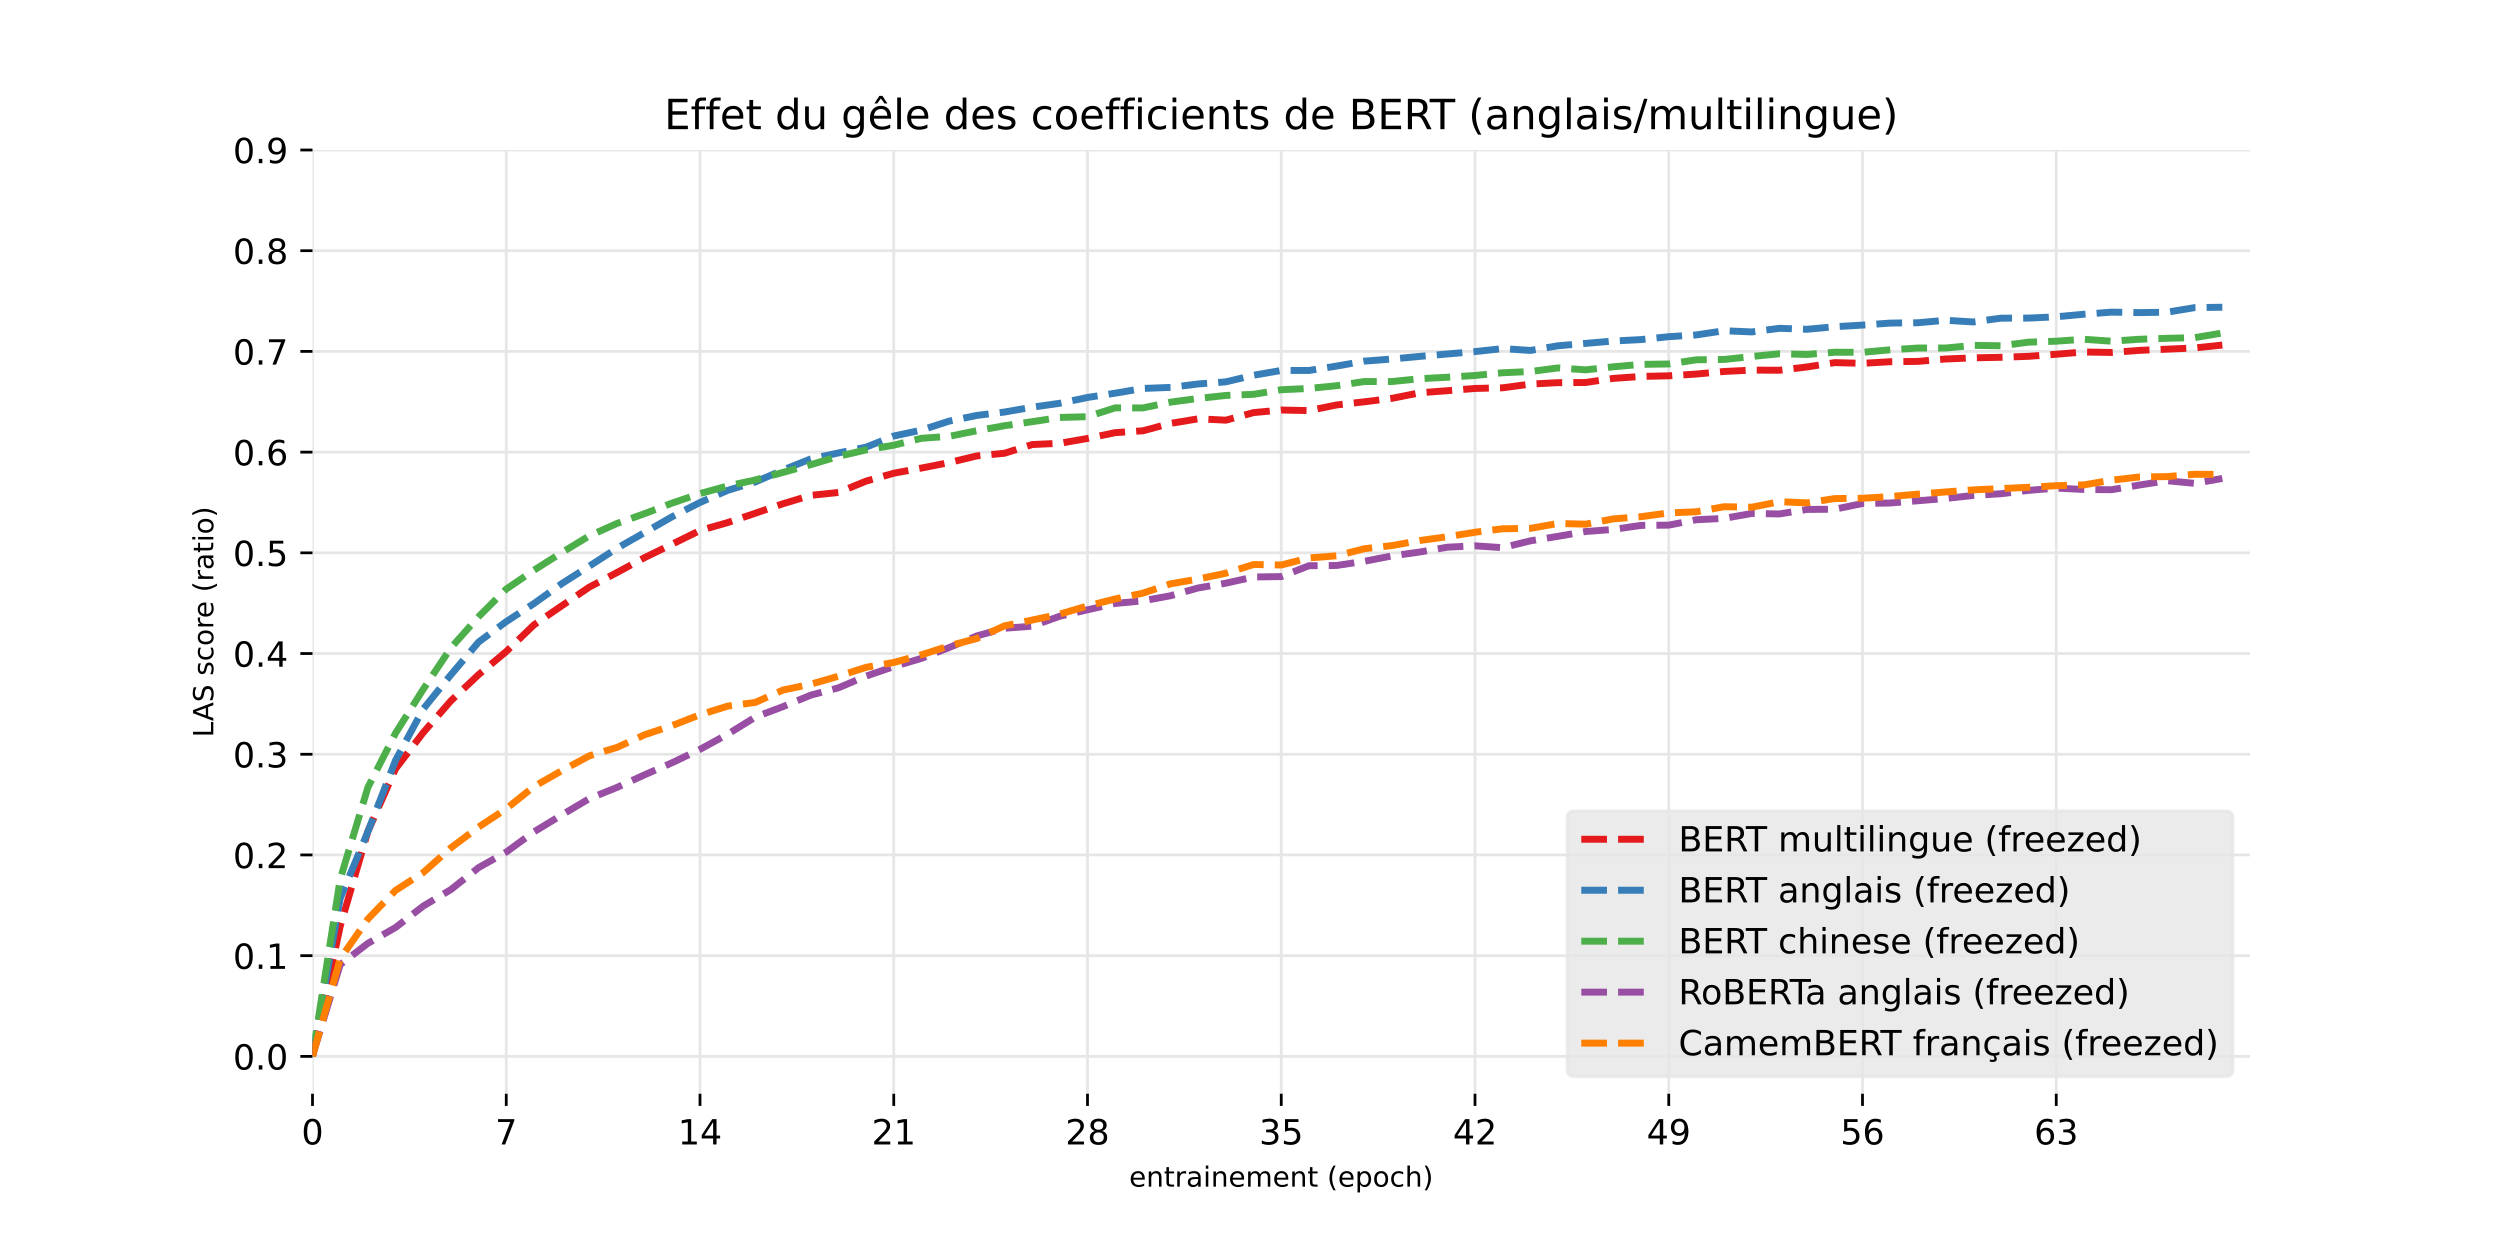 <?xml version="1.0" encoding="utf-8" standalone="no"?>
<!DOCTYPE svg PUBLIC "-//W3C//DTD SVG 1.1//EN"
  "http://www.w3.org/Graphics/SVG/1.1/DTD/svg11.dtd">
<!-- Created with matplotlib (https://matplotlib.org/) -->
<svg height="360pt" version="1.1" viewBox="0 0 720 360" width="720pt" xmlns="http://www.w3.org/2000/svg" xmlns:xlink="http://www.w3.org/1999/xlink">
 <defs>
  <style type="text/css">
*{stroke-linecap:butt;stroke-linejoin:round;}
  </style>
 </defs>
 <g id="figure_1">
  <g id="patch_1">
   <path d="M 0 360 
L 720 360 
L 720 0 
L 0 0 
z
" style="fill:#ffffff;"/>
  </g>
  <g id="axes_1">
   <g id="matplotlib.axis_1">
    <g id="xtick_1">
     <g id="line2d_1">
      <path clip-path="url(#p600bec7faf)" d="M 90 315 
L 90 43.2 
" style="fill:none;stroke:#e6e6e6;stroke-linecap:square;stroke-width:0.8;"/>
     </g>
     <g id="line2d_2">
      <defs>
       <path d="M 0 0 
L 0 3.5 
" id="m3b75e41f24" style="stroke:#000000;stroke-width:0.8;"/>
      </defs>
      <g>
       <use style="stroke:#000000;stroke-width:0.8;" x="90" xlink:href="#m3b75e41f24" y="315"/>
      </g>
     </g>
     <g id="text_1">
      <!-- 0 -->
      <defs>
       <path d="M 31.781 66.406 
Q 24.172 66.406 20.328 58.906 
Q 16.5 51.422 16.5 36.375 
Q 16.5 21.391 20.328 13.891 
Q 24.172 6.391 31.781 6.391 
Q 39.453 6.391 43.281 13.891 
Q 47.125 21.391 47.125 36.375 
Q 47.125 51.422 43.281 58.906 
Q 39.453 66.406 31.781 66.406 
z
M 31.781 74.219 
Q 44.047 74.219 50.516 64.516 
Q 56.984 54.828 56.984 36.375 
Q 56.984 17.969 50.516 8.266 
Q 44.047 -1.422 31.781 -1.422 
Q 19.531 -1.422 13.062 8.266 
Q 6.594 17.969 6.594 36.375 
Q 6.594 54.828 13.062 64.516 
Q 19.531 74.219 31.781 74.219 
z
" id="DejaVuSans-48"/>
      </defs>
      <g transform="translate(86.819 329.598)scale(0.1 -0.1)">
       <use xlink:href="#DejaVuSans-48"/>
      </g>
     </g>
    </g>
    <g id="xtick_2">
     <g id="line2d_3">
      <path clip-path="url(#p600bec7faf)" d="M 145.8 315 
L 145.8 43.2 
" style="fill:none;stroke:#e6e6e6;stroke-linecap:square;stroke-width:0.8;"/>
     </g>
     <g id="line2d_4">
      <g>
       <use style="stroke:#000000;stroke-width:0.8;" x="145.8" xlink:href="#m3b75e41f24" y="315"/>
      </g>
     </g>
     <g id="text_2">
      <!-- 7 -->
      <defs>
       <path d="M 8.203 72.906 
L 55.078 72.906 
L 55.078 68.703 
L 28.609 0 
L 18.312 0 
L 43.219 64.594 
L 8.203 64.594 
z
" id="DejaVuSans-55"/>
      </defs>
      <g transform="translate(142.619 329.598)scale(0.1 -0.1)">
       <use xlink:href="#DejaVuSans-55"/>
      </g>
     </g>
    </g>
    <g id="xtick_3">
     <g id="line2d_5">
      <path clip-path="url(#p600bec7faf)" d="M 201.6 315 
L 201.6 43.2 
" style="fill:none;stroke:#e6e6e6;stroke-linecap:square;stroke-width:0.8;"/>
     </g>
     <g id="line2d_6">
      <g>
       <use style="stroke:#000000;stroke-width:0.8;" x="201.6" xlink:href="#m3b75e41f24" y="315"/>
      </g>
     </g>
     <g id="text_3">
      <!-- 14 -->
      <defs>
       <path d="M 12.406 8.297 
L 28.516 8.297 
L 28.516 63.922 
L 10.984 60.406 
L 10.984 69.391 
L 28.422 72.906 
L 38.281 72.906 
L 38.281 8.297 
L 54.391 8.297 
L 54.391 0 
L 12.406 0 
z
" id="DejaVuSans-49"/>
       <path d="M 37.797 64.312 
L 12.891 25.391 
L 37.797 25.391 
z
M 35.203 72.906 
L 47.609 72.906 
L 47.609 25.391 
L 58.016 25.391 
L 58.016 17.188 
L 47.609 17.188 
L 47.609 0 
L 37.797 0 
L 37.797 17.188 
L 4.891 17.188 
L 4.891 26.703 
z
" id="DejaVuSans-52"/>
      </defs>
      <g transform="translate(195.238 329.598)scale(0.1 -0.1)">
       <use xlink:href="#DejaVuSans-49"/>
       <use x="63.623" xlink:href="#DejaVuSans-52"/>
      </g>
     </g>
    </g>
    <g id="xtick_4">
     <g id="line2d_7">
      <path clip-path="url(#p600bec7faf)" d="M 257.4 315 
L 257.4 43.2 
" style="fill:none;stroke:#e6e6e6;stroke-linecap:square;stroke-width:0.8;"/>
     </g>
     <g id="line2d_8">
      <g>
       <use style="stroke:#000000;stroke-width:0.8;" x="257.4" xlink:href="#m3b75e41f24" y="315"/>
      </g>
     </g>
     <g id="text_4">
      <!-- 21 -->
      <defs>
       <path d="M 19.188 8.297 
L 53.609 8.297 
L 53.609 0 
L 7.328 0 
L 7.328 8.297 
Q 12.938 14.109 22.625 23.891 
Q 32.328 33.688 34.812 36.531 
Q 39.547 41.844 41.422 45.531 
Q 43.312 49.219 43.312 52.781 
Q 43.312 58.594 39.234 62.25 
Q 35.156 65.922 28.609 65.922 
Q 23.969 65.922 18.812 64.312 
Q 13.672 62.703 7.812 59.422 
L 7.812 69.391 
Q 13.766 71.781 18.938 73 
Q 24.125 74.219 28.422 74.219 
Q 39.75 74.219 46.484 68.547 
Q 53.219 62.891 53.219 53.422 
Q 53.219 48.922 51.531 44.891 
Q 49.859 40.875 45.406 35.406 
Q 44.188 33.984 37.641 27.219 
Q 31.109 20.453 19.188 8.297 
z
" id="DejaVuSans-50"/>
      </defs>
      <g transform="translate(251.037 329.598)scale(0.1 -0.1)">
       <use xlink:href="#DejaVuSans-50"/>
       <use x="63.623" xlink:href="#DejaVuSans-49"/>
      </g>
     </g>
    </g>
    <g id="xtick_5">
     <g id="line2d_9">
      <path clip-path="url(#p600bec7faf)" d="M 313.2 315 
L 313.2 43.2 
" style="fill:none;stroke:#e6e6e6;stroke-linecap:square;stroke-width:0.8;"/>
     </g>
     <g id="line2d_10">
      <g>
       <use style="stroke:#000000;stroke-width:0.8;" x="313.2" xlink:href="#m3b75e41f24" y="315"/>
      </g>
     </g>
     <g id="text_5">
      <!-- 28 -->
      <defs>
       <path d="M 31.781 34.625 
Q 24.75 34.625 20.719 30.859 
Q 16.703 27.094 16.703 20.516 
Q 16.703 13.922 20.719 10.156 
Q 24.75 6.391 31.781 6.391 
Q 38.812 6.391 42.859 10.172 
Q 46.922 13.969 46.922 20.516 
Q 46.922 27.094 42.891 30.859 
Q 38.875 34.625 31.781 34.625 
z
M 21.922 38.812 
Q 15.578 40.375 12.031 44.719 
Q 8.5 49.078 8.5 55.328 
Q 8.5 64.062 14.719 69.141 
Q 20.953 74.219 31.781 74.219 
Q 42.672 74.219 48.875 69.141 
Q 55.078 64.062 55.078 55.328 
Q 55.078 49.078 51.531 44.719 
Q 48 40.375 41.703 38.812 
Q 48.828 37.156 52.797 32.312 
Q 56.781 27.484 56.781 20.516 
Q 56.781 9.906 50.312 4.234 
Q 43.844 -1.422 31.781 -1.422 
Q 19.734 -1.422 13.25 4.234 
Q 6.781 9.906 6.781 20.516 
Q 6.781 27.484 10.781 32.312 
Q 14.797 37.156 21.922 38.812 
z
M 18.312 54.391 
Q 18.312 48.734 21.844 45.562 
Q 25.391 42.391 31.781 42.391 
Q 38.141 42.391 41.719 45.562 
Q 45.312 48.734 45.312 54.391 
Q 45.312 60.062 41.719 63.234 
Q 38.141 66.406 31.781 66.406 
Q 25.391 66.406 21.844 63.234 
Q 18.312 60.062 18.312 54.391 
z
" id="DejaVuSans-56"/>
      </defs>
      <g transform="translate(306.837 329.598)scale(0.1 -0.1)">
       <use xlink:href="#DejaVuSans-50"/>
       <use x="63.623" xlink:href="#DejaVuSans-56"/>
      </g>
     </g>
    </g>
    <g id="xtick_6">
     <g id="line2d_11">
      <path clip-path="url(#p600bec7faf)" d="M 369 315 
L 369 43.2 
" style="fill:none;stroke:#e6e6e6;stroke-linecap:square;stroke-width:0.8;"/>
     </g>
     <g id="line2d_12">
      <g>
       <use style="stroke:#000000;stroke-width:0.8;" x="369" xlink:href="#m3b75e41f24" y="315"/>
      </g>
     </g>
     <g id="text_6">
      <!-- 35 -->
      <defs>
       <path d="M 40.578 39.312 
Q 47.656 37.797 51.625 33 
Q 55.609 28.219 55.609 21.188 
Q 55.609 10.406 48.188 4.484 
Q 40.766 -1.422 27.094 -1.422 
Q 22.516 -1.422 17.656 -0.516 
Q 12.797 0.391 7.625 2.203 
L 7.625 11.719 
Q 11.719 9.328 16.594 8.109 
Q 21.484 6.891 26.812 6.891 
Q 36.078 6.891 40.938 10.547 
Q 45.797 14.203 45.797 21.188 
Q 45.797 27.641 41.281 31.266 
Q 36.766 34.906 28.719 34.906 
L 20.219 34.906 
L 20.219 43.016 
L 29.109 43.016 
Q 36.375 43.016 40.234 45.922 
Q 44.094 48.828 44.094 54.297 
Q 44.094 59.906 40.109 62.906 
Q 36.141 65.922 28.719 65.922 
Q 24.656 65.922 20.016 65.031 
Q 15.375 64.156 9.812 62.312 
L 9.812 71.094 
Q 15.438 72.656 20.344 73.438 
Q 25.25 74.219 29.594 74.219 
Q 40.828 74.219 47.359 69.109 
Q 53.906 64.016 53.906 55.328 
Q 53.906 49.266 50.438 45.094 
Q 46.969 40.922 40.578 39.312 
z
" id="DejaVuSans-51"/>
       <path d="M 10.797 72.906 
L 49.516 72.906 
L 49.516 64.594 
L 19.828 64.594 
L 19.828 46.734 
Q 21.969 47.469 24.109 47.828 
Q 26.266 48.188 28.422 48.188 
Q 40.625 48.188 47.75 41.5 
Q 54.891 34.812 54.891 23.391 
Q 54.891 11.625 47.562 5.094 
Q 40.234 -1.422 26.906 -1.422 
Q 22.312 -1.422 17.547 -0.641 
Q 12.797 0.141 7.719 1.703 
L 7.719 11.625 
Q 12.109 9.234 16.797 8.062 
Q 21.484 6.891 26.703 6.891 
Q 35.156 6.891 40.078 11.328 
Q 45.016 15.766 45.016 23.391 
Q 45.016 31 40.078 35.438 
Q 35.156 39.891 26.703 39.891 
Q 22.75 39.891 18.812 39.016 
Q 14.891 38.141 10.797 36.281 
z
" id="DejaVuSans-53"/>
      </defs>
      <g transform="translate(362.637 329.598)scale(0.1 -0.1)">
       <use xlink:href="#DejaVuSans-51"/>
       <use x="63.623" xlink:href="#DejaVuSans-53"/>
      </g>
     </g>
    </g>
    <g id="xtick_7">
     <g id="line2d_13">
      <path clip-path="url(#p600bec7faf)" d="M 424.8 315 
L 424.8 43.2 
" style="fill:none;stroke:#e6e6e6;stroke-linecap:square;stroke-width:0.8;"/>
     </g>
     <g id="line2d_14">
      <g>
       <use style="stroke:#000000;stroke-width:0.8;" x="424.8" xlink:href="#m3b75e41f24" y="315"/>
      </g>
     </g>
     <g id="text_7">
      <!-- 42 -->
      <g transform="translate(418.438 329.598)scale(0.1 -0.1)">
       <use xlink:href="#DejaVuSans-52"/>
       <use x="63.623" xlink:href="#DejaVuSans-50"/>
      </g>
     </g>
    </g>
    <g id="xtick_8">
     <g id="line2d_15">
      <path clip-path="url(#p600bec7faf)" d="M 480.6 315 
L 480.6 43.2 
" style="fill:none;stroke:#e6e6e6;stroke-linecap:square;stroke-width:0.8;"/>
     </g>
     <g id="line2d_16">
      <g>
       <use style="stroke:#000000;stroke-width:0.8;" x="480.6" xlink:href="#m3b75e41f24" y="315"/>
      </g>
     </g>
     <g id="text_8">
      <!-- 49 -->
      <defs>
       <path d="M 10.984 1.516 
L 10.984 10.5 
Q 14.703 8.734 18.5 7.812 
Q 22.312 6.891 25.984 6.891 
Q 35.75 6.891 40.891 13.453 
Q 46.047 20.016 46.781 33.406 
Q 43.953 29.203 39.594 26.953 
Q 35.25 24.703 29.984 24.703 
Q 19.047 24.703 12.672 31.312 
Q 6.297 37.938 6.297 49.422 
Q 6.297 60.641 12.938 67.422 
Q 19.578 74.219 30.609 74.219 
Q 43.266 74.219 49.922 64.516 
Q 56.594 54.828 56.594 36.375 
Q 56.594 19.141 48.406 8.859 
Q 40.234 -1.422 26.422 -1.422 
Q 22.703 -1.422 18.891 -0.688 
Q 15.094 0.047 10.984 1.516 
z
M 30.609 32.422 
Q 37.25 32.422 41.125 36.953 
Q 45.016 41.5 45.016 49.422 
Q 45.016 57.281 41.125 61.844 
Q 37.25 66.406 30.609 66.406 
Q 23.969 66.406 20.094 61.844 
Q 16.219 57.281 16.219 49.422 
Q 16.219 41.5 20.094 36.953 
Q 23.969 32.422 30.609 32.422 
z
" id="DejaVuSans-57"/>
      </defs>
      <g transform="translate(474.238 329.598)scale(0.1 -0.1)">
       <use xlink:href="#DejaVuSans-52"/>
       <use x="63.623" xlink:href="#DejaVuSans-57"/>
      </g>
     </g>
    </g>
    <g id="xtick_9">
     <g id="line2d_17">
      <path clip-path="url(#p600bec7faf)" d="M 536.4 315 
L 536.4 43.2 
" style="fill:none;stroke:#e6e6e6;stroke-linecap:square;stroke-width:0.8;"/>
     </g>
     <g id="line2d_18">
      <g>
       <use style="stroke:#000000;stroke-width:0.8;" x="536.4" xlink:href="#m3b75e41f24" y="315"/>
      </g>
     </g>
     <g id="text_9">
      <!-- 56 -->
      <defs>
       <path d="M 33.016 40.375 
Q 26.375 40.375 22.484 35.828 
Q 18.609 31.297 18.609 23.391 
Q 18.609 15.531 22.484 10.953 
Q 26.375 6.391 33.016 6.391 
Q 39.656 6.391 43.531 10.953 
Q 47.406 15.531 47.406 23.391 
Q 47.406 31.297 43.531 35.828 
Q 39.656 40.375 33.016 40.375 
z
M 52.594 71.297 
L 52.594 62.312 
Q 48.875 64.062 45.094 64.984 
Q 41.312 65.922 37.594 65.922 
Q 27.828 65.922 22.672 59.328 
Q 17.531 52.734 16.797 39.406 
Q 19.672 43.656 24.016 45.922 
Q 28.375 48.188 33.594 48.188 
Q 44.578 48.188 50.953 41.516 
Q 57.328 34.859 57.328 23.391 
Q 57.328 12.156 50.688 5.359 
Q 44.047 -1.422 33.016 -1.422 
Q 20.359 -1.422 13.672 8.266 
Q 6.984 17.969 6.984 36.375 
Q 6.984 53.656 15.188 63.938 
Q 23.391 74.219 37.203 74.219 
Q 40.922 74.219 44.703 73.484 
Q 48.484 72.75 52.594 71.297 
z
" id="DejaVuSans-54"/>
      </defs>
      <g transform="translate(530.038 329.598)scale(0.1 -0.1)">
       <use xlink:href="#DejaVuSans-53"/>
       <use x="63.623" xlink:href="#DejaVuSans-54"/>
      </g>
     </g>
    </g>
    <g id="xtick_10">
     <g id="line2d_19">
      <path clip-path="url(#p600bec7faf)" d="M 592.2 315 
L 592.2 43.2 
" style="fill:none;stroke:#e6e6e6;stroke-linecap:square;stroke-width:0.8;"/>
     </g>
     <g id="line2d_20">
      <g>
       <use style="stroke:#000000;stroke-width:0.8;" x="592.2" xlink:href="#m3b75e41f24" y="315"/>
      </g>
     </g>
     <g id="text_10">
      <!-- 63 -->
      <g transform="translate(585.837 329.598)scale(0.1 -0.1)">
       <use xlink:href="#DejaVuSans-54"/>
       <use x="63.623" xlink:href="#DejaVuSans-51"/>
      </g>
     </g>
    </g>
    <g id="text_11">
     <!-- entrainement (epoch) -->
     <defs>
      <path d="M 56.203 29.594 
L 56.203 25.203 
L 14.891 25.203 
Q 15.484 15.922 20.484 11.062 
Q 25.484 6.203 34.422 6.203 
Q 39.594 6.203 44.453 7.469 
Q 49.312 8.734 54.109 11.281 
L 54.109 2.781 
Q 49.266 0.734 44.188 -0.344 
Q 39.109 -1.422 33.891 -1.422 
Q 20.797 -1.422 13.156 6.188 
Q 5.516 13.812 5.516 26.812 
Q 5.516 40.234 12.766 48.109 
Q 20.016 56 32.328 56 
Q 43.359 56 49.781 48.891 
Q 56.203 41.797 56.203 29.594 
z
M 47.219 32.234 
Q 47.125 39.594 43.094 43.984 
Q 39.062 48.391 32.422 48.391 
Q 24.906 48.391 20.391 44.141 
Q 15.875 39.891 15.188 32.172 
z
" id="DejaVuSans-101"/>
      <path d="M 54.891 33.016 
L 54.891 0 
L 45.906 0 
L 45.906 32.719 
Q 45.906 40.484 42.875 44.328 
Q 39.844 48.188 33.797 48.188 
Q 26.516 48.188 22.312 43.547 
Q 18.109 38.922 18.109 30.906 
L 18.109 0 
L 9.078 0 
L 9.078 54.688 
L 18.109 54.688 
L 18.109 46.188 
Q 21.344 51.125 25.703 53.562 
Q 30.078 56 35.797 56 
Q 45.219 56 50.047 50.172 
Q 54.891 44.344 54.891 33.016 
z
" id="DejaVuSans-110"/>
      <path d="M 18.312 70.219 
L 18.312 54.688 
L 36.812 54.688 
L 36.812 47.703 
L 18.312 47.703 
L 18.312 18.016 
Q 18.312 11.328 20.141 9.422 
Q 21.969 7.516 27.594 7.516 
L 36.812 7.516 
L 36.812 0 
L 27.594 0 
Q 17.188 0 13.234 3.875 
Q 9.281 7.766 9.281 18.016 
L 9.281 47.703 
L 2.688 47.703 
L 2.688 54.688 
L 9.281 54.688 
L 9.281 70.219 
z
" id="DejaVuSans-116"/>
      <path d="M 41.109 46.297 
Q 39.594 47.172 37.812 47.578 
Q 36.031 48 33.891 48 
Q 26.266 48 22.188 43.047 
Q 18.109 38.094 18.109 28.812 
L 18.109 0 
L 9.078 0 
L 9.078 54.688 
L 18.109 54.688 
L 18.109 46.188 
Q 20.953 51.172 25.484 53.578 
Q 30.031 56 36.531 56 
Q 37.453 56 38.578 55.875 
Q 39.703 55.766 41.062 55.516 
z
" id="DejaVuSans-114"/>
      <path d="M 34.281 27.484 
Q 23.391 27.484 19.188 25 
Q 14.984 22.516 14.984 16.5 
Q 14.984 11.719 18.141 8.906 
Q 21.297 6.109 26.703 6.109 
Q 34.188 6.109 38.703 11.406 
Q 43.219 16.703 43.219 25.484 
L 43.219 27.484 
z
M 52.203 31.203 
L 52.203 0 
L 43.219 0 
L 43.219 8.297 
Q 40.141 3.328 35.547 0.953 
Q 30.953 -1.422 24.312 -1.422 
Q 15.922 -1.422 10.953 3.297 
Q 6 8.016 6 15.922 
Q 6 25.141 12.172 29.828 
Q 18.359 34.516 30.609 34.516 
L 43.219 34.516 
L 43.219 35.406 
Q 43.219 41.609 39.141 45 
Q 35.062 48.391 27.688 48.391 
Q 23 48.391 18.547 47.266 
Q 14.109 46.141 10.016 43.891 
L 10.016 52.203 
Q 14.938 54.109 19.578 55.047 
Q 24.219 56 28.609 56 
Q 40.484 56 46.344 49.844 
Q 52.203 43.703 52.203 31.203 
z
" id="DejaVuSans-97"/>
      <path d="M 9.422 54.688 
L 18.406 54.688 
L 18.406 0 
L 9.422 0 
z
M 9.422 75.984 
L 18.406 75.984 
L 18.406 64.594 
L 9.422 64.594 
z
" id="DejaVuSans-105"/>
      <path d="M 52 44.188 
Q 55.375 50.25 60.062 53.125 
Q 64.75 56 71.094 56 
Q 79.641 56 84.281 50.016 
Q 88.922 44.047 88.922 33.016 
L 88.922 0 
L 79.891 0 
L 79.891 32.719 
Q 79.891 40.578 77.094 44.375 
Q 74.312 48.188 68.609 48.188 
Q 61.625 48.188 57.562 43.547 
Q 53.516 38.922 53.516 30.906 
L 53.516 0 
L 44.484 0 
L 44.484 32.719 
Q 44.484 40.625 41.703 44.406 
Q 38.922 48.188 33.109 48.188 
Q 26.219 48.188 22.156 43.531 
Q 18.109 38.875 18.109 30.906 
L 18.109 0 
L 9.078 0 
L 9.078 54.688 
L 18.109 54.688 
L 18.109 46.188 
Q 21.188 51.219 25.484 53.609 
Q 29.781 56 35.688 56 
Q 41.656 56 45.828 52.969 
Q 50 49.953 52 44.188 
z
" id="DejaVuSans-109"/>
      <path id="DejaVuSans-32"/>
      <path d="M 31 75.875 
Q 24.469 64.656 21.281 53.656 
Q 18.109 42.672 18.109 31.391 
Q 18.109 20.125 21.312 9.062 
Q 24.516 -2 31 -13.188 
L 23.188 -13.188 
Q 15.875 -1.703 12.234 9.375 
Q 8.594 20.453 8.594 31.391 
Q 8.594 42.281 12.203 53.312 
Q 15.828 64.359 23.188 75.875 
z
" id="DejaVuSans-40"/>
      <path d="M 18.109 8.203 
L 18.109 -20.797 
L 9.078 -20.797 
L 9.078 54.688 
L 18.109 54.688 
L 18.109 46.391 
Q 20.953 51.266 25.266 53.625 
Q 29.594 56 35.594 56 
Q 45.562 56 51.781 48.094 
Q 58.016 40.188 58.016 27.297 
Q 58.016 14.406 51.781 6.484 
Q 45.562 -1.422 35.594 -1.422 
Q 29.594 -1.422 25.266 0.953 
Q 20.953 3.328 18.109 8.203 
z
M 48.688 27.297 
Q 48.688 37.203 44.609 42.844 
Q 40.531 48.484 33.406 48.484 
Q 26.266 48.484 22.188 42.844 
Q 18.109 37.203 18.109 27.297 
Q 18.109 17.391 22.188 11.75 
Q 26.266 6.109 33.406 6.109 
Q 40.531 6.109 44.609 11.75 
Q 48.688 17.391 48.688 27.297 
z
" id="DejaVuSans-112"/>
      <path d="M 30.609 48.391 
Q 23.391 48.391 19.188 42.75 
Q 14.984 37.109 14.984 27.297 
Q 14.984 17.484 19.156 11.844 
Q 23.344 6.203 30.609 6.203 
Q 37.797 6.203 41.984 11.859 
Q 46.188 17.531 46.188 27.297 
Q 46.188 37.016 41.984 42.703 
Q 37.797 48.391 30.609 48.391 
z
M 30.609 56 
Q 42.328 56 49.016 48.375 
Q 55.719 40.766 55.719 27.297 
Q 55.719 13.875 49.016 6.219 
Q 42.328 -1.422 30.609 -1.422 
Q 18.844 -1.422 12.172 6.219 
Q 5.516 13.875 5.516 27.297 
Q 5.516 40.766 12.172 48.375 
Q 18.844 56 30.609 56 
z
" id="DejaVuSans-111"/>
      <path d="M 48.781 52.594 
L 48.781 44.188 
Q 44.969 46.297 41.141 47.344 
Q 37.312 48.391 33.406 48.391 
Q 24.656 48.391 19.812 42.844 
Q 14.984 37.312 14.984 27.297 
Q 14.984 17.281 19.812 11.734 
Q 24.656 6.203 33.406 6.203 
Q 37.312 6.203 41.141 7.25 
Q 44.969 8.297 48.781 10.406 
L 48.781 2.094 
Q 45.016 0.344 40.984 -0.531 
Q 36.969 -1.422 32.422 -1.422 
Q 20.062 -1.422 12.781 6.344 
Q 5.516 14.109 5.516 27.297 
Q 5.516 40.672 12.859 48.328 
Q 20.219 56 33.016 56 
Q 37.156 56 41.109 55.141 
Q 45.062 54.297 48.781 52.594 
z
" id="DejaVuSans-99"/>
      <path d="M 54.891 33.016 
L 54.891 0 
L 45.906 0 
L 45.906 32.719 
Q 45.906 40.484 42.875 44.328 
Q 39.844 48.188 33.797 48.188 
Q 26.516 48.188 22.312 43.547 
Q 18.109 38.922 18.109 30.906 
L 18.109 0 
L 9.078 0 
L 9.078 75.984 
L 18.109 75.984 
L 18.109 46.188 
Q 21.344 51.125 25.703 53.562 
Q 30.078 56 35.797 56 
Q 45.219 56 50.047 50.172 
Q 54.891 44.344 54.891 33.016 
z
" id="DejaVuSans-104"/>
      <path d="M 8.016 75.875 
L 15.828 75.875 
Q 23.141 64.359 26.781 53.312 
Q 30.422 42.281 30.422 31.391 
Q 30.422 20.453 26.781 9.375 
Q 23.141 -1.703 15.828 -13.188 
L 8.016 -13.188 
Q 14.5 -2 17.703 9.062 
Q 20.906 20.125 20.906 31.391 
Q 20.906 42.672 17.703 53.656 
Q 14.5 64.656 8.016 75.875 
z
" id="DejaVuSans-41"/>
     </defs>
     <g transform="translate(325.197 341.757)scale(0.08 -0.08)">
      <use xlink:href="#DejaVuSans-101"/>
      <use x="61.523" xlink:href="#DejaVuSans-110"/>
      <use x="124.902" xlink:href="#DejaVuSans-116"/>
      <use x="164.111" xlink:href="#DejaVuSans-114"/>
      <use x="205.225" xlink:href="#DejaVuSans-97"/>
      <use x="266.504" xlink:href="#DejaVuSans-105"/>
      <use x="294.287" xlink:href="#DejaVuSans-110"/>
      <use x="357.666" xlink:href="#DejaVuSans-101"/>
      <use x="419.189" xlink:href="#DejaVuSans-109"/>
      <use x="516.602" xlink:href="#DejaVuSans-101"/>
      <use x="578.125" xlink:href="#DejaVuSans-110"/>
      <use x="641.504" xlink:href="#DejaVuSans-116"/>
      <use x="680.713" xlink:href="#DejaVuSans-32"/>
      <use x="712.5" xlink:href="#DejaVuSans-40"/>
      <use x="751.514" xlink:href="#DejaVuSans-101"/>
      <use x="813.037" xlink:href="#DejaVuSans-112"/>
      <use x="876.514" xlink:href="#DejaVuSans-111"/>
      <use x="937.695" xlink:href="#DejaVuSans-99"/>
      <use x="992.676" xlink:href="#DejaVuSans-104"/>
      <use x="1056.055" xlink:href="#DejaVuSans-41"/>
     </g>
    </g>
   </g>
   <g id="matplotlib.axis_2">
    <g id="ytick_1">
     <g id="line2d_21">
      <path clip-path="url(#p600bec7faf)" d="M 90 304.237 
L 648 304.237 
" style="fill:none;stroke:#e6e6e6;stroke-linecap:square;stroke-width:0.8;"/>
     </g>
     <g id="line2d_22">
      <defs>
       <path d="M 0 0 
L -3.5 0 
" id="m4e4daad90e" style="stroke:#000000;stroke-width:0.8;"/>
      </defs>
      <g>
       <use style="stroke:#000000;stroke-width:0.8;" x="90" xlink:href="#m4e4daad90e" y="304.237"/>
      </g>
     </g>
     <g id="text_12">
      <!-- 0.0 -->
      <defs>
       <path d="M 10.688 12.406 
L 21 12.406 
L 21 0 
L 10.688 0 
z
" id="DejaVuSans-46"/>
      </defs>
      <g transform="translate(67.097 308.036)scale(0.1 -0.1)">
       <use xlink:href="#DejaVuSans-48"/>
       <use x="63.623" xlink:href="#DejaVuSans-46"/>
       <use x="95.41" xlink:href="#DejaVuSans-48"/>
      </g>
     </g>
    </g>
    <g id="ytick_2">
     <g id="line2d_23">
      <path clip-path="url(#p600bec7faf)" d="M 90 275.232 
L 648 275.232 
" style="fill:none;stroke:#e6e6e6;stroke-linecap:square;stroke-width:0.8;"/>
     </g>
     <g id="line2d_24">
      <g>
       <use style="stroke:#000000;stroke-width:0.8;" x="90" xlink:href="#m4e4daad90e" y="275.232"/>
      </g>
     </g>
     <g id="text_13">
      <!-- 0.1 -->
      <g transform="translate(67.097 279.032)scale(0.1 -0.1)">
       <use xlink:href="#DejaVuSans-48"/>
       <use x="63.623" xlink:href="#DejaVuSans-46"/>
       <use x="95.41" xlink:href="#DejaVuSans-49"/>
      </g>
     </g>
    </g>
    <g id="ytick_3">
     <g id="line2d_25">
      <path clip-path="url(#p600bec7faf)" d="M 90 246.228 
L 648 246.228 
" style="fill:none;stroke:#e6e6e6;stroke-linecap:square;stroke-width:0.8;"/>
     </g>
     <g id="line2d_26">
      <g>
       <use style="stroke:#000000;stroke-width:0.8;" x="90" xlink:href="#m4e4daad90e" y="246.228"/>
      </g>
     </g>
     <g id="text_14">
      <!-- 0.2 -->
      <g transform="translate(67.097 250.028)scale(0.1 -0.1)">
       <use xlink:href="#DejaVuSans-48"/>
       <use x="63.623" xlink:href="#DejaVuSans-46"/>
       <use x="95.41" xlink:href="#DejaVuSans-50"/>
      </g>
     </g>
    </g>
    <g id="ytick_4">
     <g id="line2d_27">
      <path clip-path="url(#p600bec7faf)" d="M 90 217.224 
L 648 217.224 
" style="fill:none;stroke:#e6e6e6;stroke-linecap:square;stroke-width:0.8;"/>
     </g>
     <g id="line2d_28">
      <g>
       <use style="stroke:#000000;stroke-width:0.8;" x="90" xlink:href="#m4e4daad90e" y="217.224"/>
      </g>
     </g>
     <g id="text_15">
      <!-- 0.3 -->
      <g transform="translate(67.097 221.024)scale(0.1 -0.1)">
       <use xlink:href="#DejaVuSans-48"/>
       <use x="63.623" xlink:href="#DejaVuSans-46"/>
       <use x="95.41" xlink:href="#DejaVuSans-51"/>
      </g>
     </g>
    </g>
    <g id="ytick_5">
     <g id="line2d_29">
      <path clip-path="url(#p600bec7faf)" d="M 90 188.22 
L 648 188.22 
" style="fill:none;stroke:#e6e6e6;stroke-linecap:square;stroke-width:0.8;"/>
     </g>
     <g id="line2d_30">
      <g>
       <use style="stroke:#000000;stroke-width:0.8;" x="90" xlink:href="#m4e4daad90e" y="188.22"/>
      </g>
     </g>
     <g id="text_16">
      <!-- 0.4 -->
      <g transform="translate(67.097 192.019)scale(0.1 -0.1)">
       <use xlink:href="#DejaVuSans-48"/>
       <use x="63.623" xlink:href="#DejaVuSans-46"/>
       <use x="95.41" xlink:href="#DejaVuSans-52"/>
      </g>
     </g>
    </g>
    <g id="ytick_6">
     <g id="line2d_31">
      <path clip-path="url(#p600bec7faf)" d="M 90 159.216 
L 648 159.216 
" style="fill:none;stroke:#e6e6e6;stroke-linecap:square;stroke-width:0.8;"/>
     </g>
     <g id="line2d_32">
      <g>
       <use style="stroke:#000000;stroke-width:0.8;" x="90" xlink:href="#m4e4daad90e" y="159.216"/>
      </g>
     </g>
     <g id="text_17">
      <!-- 0.5 -->
      <g transform="translate(67.097 163.015)scale(0.1 -0.1)">
       <use xlink:href="#DejaVuSans-48"/>
       <use x="63.623" xlink:href="#DejaVuSans-46"/>
       <use x="95.41" xlink:href="#DejaVuSans-53"/>
      </g>
     </g>
    </g>
    <g id="ytick_7">
     <g id="line2d_33">
      <path clip-path="url(#p600bec7faf)" d="M 90 130.212 
L 648 130.212 
" style="fill:none;stroke:#e6e6e6;stroke-linecap:square;stroke-width:0.8;"/>
     </g>
     <g id="line2d_34">
      <g>
       <use style="stroke:#000000;stroke-width:0.8;" x="90" xlink:href="#m4e4daad90e" y="130.212"/>
      </g>
     </g>
     <g id="text_18">
      <!-- 0.6 -->
      <g transform="translate(67.097 134.011)scale(0.1 -0.1)">
       <use xlink:href="#DejaVuSans-48"/>
       <use x="63.623" xlink:href="#DejaVuSans-46"/>
       <use x="95.41" xlink:href="#DejaVuSans-54"/>
      </g>
     </g>
    </g>
    <g id="ytick_8">
     <g id="line2d_35">
      <path clip-path="url(#p600bec7faf)" d="M 90 101.208 
L 648 101.208 
" style="fill:none;stroke:#e6e6e6;stroke-linecap:square;stroke-width:0.8;"/>
     </g>
     <g id="line2d_36">
      <g>
       <use style="stroke:#000000;stroke-width:0.8;" x="90" xlink:href="#m4e4daad90e" y="101.208"/>
      </g>
     </g>
     <g id="text_19">
      <!-- 0.7 -->
      <g transform="translate(67.097 105.007)scale(0.1 -0.1)">
       <use xlink:href="#DejaVuSans-48"/>
       <use x="63.623" xlink:href="#DejaVuSans-46"/>
       <use x="95.41" xlink:href="#DejaVuSans-55"/>
      </g>
     </g>
    </g>
    <g id="ytick_9">
     <g id="line2d_37">
      <path clip-path="url(#p600bec7faf)" d="M 90 72.204 
L 648 72.204 
" style="fill:none;stroke:#e6e6e6;stroke-linecap:square;stroke-width:0.8;"/>
     </g>
     <g id="line2d_38">
      <g>
       <use style="stroke:#000000;stroke-width:0.8;" x="90" xlink:href="#m4e4daad90e" y="72.204"/>
      </g>
     </g>
     <g id="text_20">
      <!-- 0.8 -->
      <g transform="translate(67.097 76.003)scale(0.1 -0.1)">
       <use xlink:href="#DejaVuSans-48"/>
       <use x="63.623" xlink:href="#DejaVuSans-46"/>
       <use x="95.41" xlink:href="#DejaVuSans-56"/>
      </g>
     </g>
    </g>
    <g id="ytick_10">
     <g id="line2d_39">
      <path clip-path="url(#p600bec7faf)" d="M 90 43.2 
L 648 43.2 
" style="fill:none;stroke:#e6e6e6;stroke-linecap:square;stroke-width:0.8;"/>
     </g>
     <g id="line2d_40">
      <g>
       <use style="stroke:#000000;stroke-width:0.8;" x="90" xlink:href="#m4e4daad90e" y="43.2"/>
      </g>
     </g>
     <g id="text_21">
      <!-- 0.9 -->
      <g transform="translate(67.097 46.999)scale(0.1 -0.1)">
       <use xlink:href="#DejaVuSans-48"/>
       <use x="63.623" xlink:href="#DejaVuSans-46"/>
       <use x="95.41" xlink:href="#DejaVuSans-57"/>
      </g>
     </g>
    </g>
    <g id="text_22">
     <!-- LAS score (ratio) -->
     <defs>
      <path d="M 9.812 72.906 
L 19.672 72.906 
L 19.672 8.297 
L 55.172 8.297 
L 55.172 0 
L 9.812 0 
z
" id="DejaVuSans-76"/>
      <path d="M 34.188 63.188 
L 20.797 26.906 
L 47.609 26.906 
z
M 28.609 72.906 
L 39.797 72.906 
L 67.578 0 
L 57.328 0 
L 50.688 18.703 
L 17.828 18.703 
L 11.188 0 
L 0.781 0 
z
" id="DejaVuSans-65"/>
      <path d="M 53.516 70.516 
L 53.516 60.891 
Q 47.906 63.578 42.922 64.891 
Q 37.938 66.219 33.297 66.219 
Q 25.25 66.219 20.875 63.094 
Q 16.5 59.969 16.5 54.203 
Q 16.5 49.359 19.406 46.891 
Q 22.312 44.438 30.422 42.922 
L 36.375 41.703 
Q 47.406 39.594 52.656 34.297 
Q 57.906 29 57.906 20.125 
Q 57.906 9.516 50.797 4.047 
Q 43.703 -1.422 29.984 -1.422 
Q 24.812 -1.422 18.969 -0.25 
Q 13.141 0.922 6.891 3.219 
L 6.891 13.375 
Q 12.891 10.016 18.656 8.297 
Q 24.422 6.594 29.984 6.594 
Q 38.422 6.594 43.016 9.906 
Q 47.609 13.234 47.609 19.391 
Q 47.609 24.75 44.312 27.781 
Q 41.016 30.812 33.5 32.328 
L 27.484 33.5 
Q 16.453 35.688 11.516 40.375 
Q 6.594 45.062 6.594 53.422 
Q 6.594 63.094 13.406 68.656 
Q 20.219 74.219 32.172 74.219 
Q 37.312 74.219 42.625 73.281 
Q 47.953 72.359 53.516 70.516 
z
" id="DejaVuSans-83"/>
      <path d="M 44.281 53.078 
L 44.281 44.578 
Q 40.484 46.531 36.375 47.5 
Q 32.281 48.484 27.875 48.484 
Q 21.188 48.484 17.844 46.438 
Q 14.5 44.391 14.5 40.281 
Q 14.5 37.156 16.891 35.375 
Q 19.281 33.594 26.516 31.984 
L 29.594 31.297 
Q 39.156 29.25 43.188 25.516 
Q 47.219 21.781 47.219 15.094 
Q 47.219 7.469 41.188 3.016 
Q 35.156 -1.422 24.609 -1.422 
Q 20.219 -1.422 15.453 -0.562 
Q 10.688 0.297 5.422 2 
L 5.422 11.281 
Q 10.406 8.688 15.234 7.391 
Q 20.062 6.109 24.812 6.109 
Q 31.156 6.109 34.562 8.281 
Q 37.984 10.453 37.984 14.406 
Q 37.984 18.062 35.516 20.016 
Q 33.062 21.969 24.703 23.781 
L 21.578 24.516 
Q 13.234 26.266 9.516 29.906 
Q 5.812 33.547 5.812 39.891 
Q 5.812 47.609 11.281 51.797 
Q 16.75 56 26.812 56 
Q 31.781 56 36.172 55.266 
Q 40.578 54.547 44.281 53.078 
z
" id="DejaVuSans-115"/>
     </defs>
     <g transform="translate(61.433 212.327)rotate(-90)scale(0.08 -0.08)">
      <use xlink:href="#DejaVuSans-76"/>
      <use x="57.963" xlink:href="#DejaVuSans-65"/>
      <use x="126.371" xlink:href="#DejaVuSans-83"/>
      <use x="189.848" xlink:href="#DejaVuSans-32"/>
      <use x="221.635" xlink:href="#DejaVuSans-115"/>
      <use x="273.734" xlink:href="#DejaVuSans-99"/>
      <use x="328.715" xlink:href="#DejaVuSans-111"/>
      <use x="389.896" xlink:href="#DejaVuSans-114"/>
      <use x="428.76" xlink:href="#DejaVuSans-101"/>
      <use x="490.283" xlink:href="#DejaVuSans-32"/>
      <use x="522.07" xlink:href="#DejaVuSans-40"/>
      <use x="561.084" xlink:href="#DejaVuSans-114"/>
      <use x="602.197" xlink:href="#DejaVuSans-97"/>
      <use x="663.477" xlink:href="#DejaVuSans-116"/>
      <use x="702.686" xlink:href="#DejaVuSans-105"/>
      <use x="730.469" xlink:href="#DejaVuSans-111"/>
      <use x="791.65" xlink:href="#DejaVuSans-41"/>
     </g>
    </g>
   </g>
   <g id="line2d_41">
    <path clip-path="url(#p600bec7faf)" d="M 90 304.097 
L 97.971 266.793 
L 105.943 239.458 
L 113.914 221.421 
L 121.886 210.988 
L 129.857 201.83 
L 137.829 194.295 
L 145.8 187.641 
L 153.771 179.967 
L 161.743 174.495 
L 169.714 169.093 
L 177.686 164.896 
L 185.657 160.584 
L 193.629 156.689 
L 201.6 152.771 
L 209.571 150.499 
L 217.543 147.809 
L 225.514 145.074 
L 233.486 142.662 
L 241.457 141.828 
L 249.429 138.559 
L 257.4 136.287 
L 265.371 134.803 
L 273.343 133.226 
L 281.314 131.302 
L 289.286 130.537 
L 297.257 128.033 
L 305.229 127.662 
L 313.2 126.271 
L 321.171 124.601 
L 329.143 124.068 
L 337.114 121.935 
L 345.086 120.614 
L 353.057 121.008 
L 361.029 118.828 
L 369 118.087 
L 376.971 118.249 
L 384.943 116.626 
L 392.914 115.722 
L 400.886 114.725 
L 408.857 113.125 
L 416.829 112.522 
L 424.8 111.873 
L 432.771 111.688 
L 440.743 110.621 
L 448.714 110.204 
L 456.686 110.157 
L 464.657 108.975 
L 472.629 108.419 
L 480.6 108.233 
L 488.571 107.723 
L 496.543 106.981 
L 504.514 106.587 
L 512.486 106.633 
L 520.457 105.683 
L 528.429 104.431 
L 536.4 104.639 
L 544.371 104.176 
L 552.343 104.083 
L 560.314 103.387 
L 568.286 103.063 
L 576.257 102.901 
L 584.229 102.622 
L 592.2 102.02 
L 600.171 101.37 
L 608.143 101.51 
L 616.114 100.907 
L 624.086 100.559 
L 632.057 100.211 
L 640.029 99.377 
" style="fill:none;stroke:#e41a1c;stroke-dasharray:7.4,3.2;stroke-dashoffset:0;stroke-width:2;"/>
   </g>
   <g id="line2d_42">
    <path clip-path="url(#p600bec7faf)" d="M 90 304.19 
L 97.971 258.748 
L 105.943 239.528 
L 113.914 218.986 
L 121.886 204.195 
L 129.857 194.341 
L 137.829 184.905 
L 145.8 179.016 
L 153.771 173.823 
L 161.743 168.119 
L 169.714 163.042 
L 177.686 157.895 
L 185.657 153.35 
L 193.629 148.783 
L 201.6 144.703 
L 209.571 141.225 
L 217.543 138.791 
L 225.514 135.359 
L 233.486 132.16 
L 241.457 130.444 
L 249.429 128.775 
L 257.4 125.575 
L 265.371 123.86 
L 273.343 121.286 
L 281.314 119.64 
L 289.286 118.666 
L 297.257 117.275 
L 305.229 116.139 
L 313.2 114.47 
L 321.171 113.241 
L 329.143 111.873 
L 337.114 111.572 
L 345.086 110.575 
L 353.057 109.972 
L 361.029 108.071 
L 369 106.68 
L 376.971 106.703 
L 384.943 105.428 
L 392.914 104.013 
L 400.886 103.387 
L 408.857 102.646 
L 416.829 101.95 
L 424.8 101.254 
L 432.771 100.397 
L 440.743 100.93 
L 448.714 99.585 
L 456.686 98.89 
L 464.657 98.217 
L 472.629 97.8 
L 480.6 96.965 
L 488.571 96.455 
L 496.543 95.25 
L 504.514 95.597 
L 512.486 94.554 
L 520.457 94.832 
L 528.429 94.09 
L 536.4 93.627 
L 544.371 93.047 
L 552.343 92.954 
L 560.314 92.236 
L 568.286 92.723 
L 576.257 91.633 
L 584.229 91.61 
L 592.2 91.239 
L 600.171 90.497 
L 608.143 89.894 
L 616.114 90.033 
L 624.086 89.917 
L 632.057 88.596 
L 640.029 88.48 
" style="fill:none;stroke:#377eb8;stroke-dasharray:7.4,3.2;stroke-dashoffset:0;stroke-width:2;"/>
   </g>
   <g id="line2d_43">
    <path clip-path="url(#p600bec7faf)" d="M 90 304.167 
L 97.971 253.253 
L 105.943 226.8 
L 113.914 211.15 
L 121.886 198.514 
L 129.857 186.574 
L 137.829 177.602 
L 145.8 169.649 
L 153.771 164.224 
L 161.743 159.17 
L 169.714 154.324 
L 177.686 150.754 
L 185.657 147.925 
L 193.629 144.865 
L 201.6 142.152 
L 209.571 139.95 
L 217.543 138.211 
L 225.514 136.055 
L 233.486 133.829 
L 241.457 131.441 
L 249.429 129.563 
L 257.4 128.218 
L 265.371 126.224 
L 273.343 125.668 
L 281.314 124.045 
L 289.286 122.608 
L 297.257 121.448 
L 305.229 120.22 
L 313.2 120.011 
L 321.171 117.461 
L 329.143 117.484 
L 337.114 115.814 
L 345.086 114.748 
L 353.057 113.89 
L 361.029 113.566 
L 369 112.244 
L 376.971 111.873 
L 384.943 111.085 
L 392.914 109.879 
L 400.886 109.879 
L 408.857 109.068 
L 416.829 108.65 
L 424.8 108.14 
L 432.771 107.352 
L 440.743 107.004 
L 448.714 105.961 
L 456.686 106.517 
L 464.657 105.636 
L 472.629 104.941 
L 480.6 104.825 
L 488.571 103.619 
L 496.543 103.527 
L 504.514 102.669 
L 512.486 101.88 
L 520.457 102.089 
L 528.429 101.44 
L 536.4 101.463 
L 544.371 100.744 
L 552.343 100.234 
L 560.314 100.234 
L 568.286 99.469 
L 576.257 99.585 
L 584.229 98.542 
L 592.2 98.264 
L 600.171 97.707 
L 608.143 98.264 
L 616.114 97.707 
L 624.086 97.429 
L 632.057 97.244 
L 640.029 95.899 
" style="fill:none;stroke:#4daf4a;stroke-dasharray:7.4,3.2;stroke-dashoffset:0;stroke-width:2;"/>
   </g>
   <g id="line2d_44">
    <path clip-path="url(#p600bec7faf)" d="M 90 304.074 
L 97.971 277.806 
L 105.943 271.685 
L 113.914 267.118 
L 121.886 260.951 
L 129.857 256.198 
L 137.829 249.868 
L 145.8 245.394 
L 153.771 239.574 
L 161.743 234.729 
L 169.714 229.999 
L 177.686 226.776 
L 185.657 223.136 
L 193.629 219.636 
L 201.6 215.81 
L 209.571 211.451 
L 217.543 206.513 
L 225.514 203.499 
L 233.486 200.207 
L 241.457 198.097 
L 249.429 194.712 
L 257.4 191.976 
L 265.371 189.611 
L 273.343 186.505 
L 281.314 183.143 
L 289.286 180.94 
L 297.257 180.337 
L 305.229 177.463 
L 313.2 175.631 
L 321.171 173.799 
L 329.143 173.034 
L 337.114 171.574 
L 345.086 169.325 
L 353.057 167.957 
L 361.029 166.172 
L 369 166.056 
L 376.971 162.926 
L 384.943 162.856 
L 392.914 161.651 
L 400.886 160.097 
L 408.857 158.984 
L 416.829 157.593 
L 424.8 157.199 
L 432.771 157.732 
L 440.743 155.762 
L 448.714 154.463 
L 456.686 153.072 
L 464.657 152.469 
L 472.629 151.31 
L 480.6 151.241 
L 488.571 149.687 
L 496.543 149.293 
L 504.514 147.879 
L 512.486 148.018 
L 520.457 146.72 
L 528.429 146.65 
L 536.4 145.004 
L 544.371 144.865 
L 552.343 144.216 
L 560.314 143.567 
L 568.286 142.686 
L 576.257 142.199 
L 584.229 141.225 
L 592.2 140.576 
L 600.171 140.97 
L 608.143 141.039 
L 616.114 139.695 
L 624.086 138.443 
L 632.057 139.208 
L 640.029 137.794 
" style="fill:none;stroke:#984ea3;stroke-dasharray:7.4,3.2;stroke-dashoffset:0;stroke-width:2;"/>
   </g>
   <g id="line2d_45">
    <path clip-path="url(#p600bec7faf)" d="M 90 304.213 
L 97.971 276.16 
L 105.943 264.683 
L 113.914 256.43 
L 121.886 251.306 
L 129.857 244.165 
L 137.829 238.183 
L 145.8 232.92 
L 153.771 226.521 
L 161.743 221.977 
L 169.714 217.688 
L 177.686 215.254 
L 185.657 211.614 
L 193.629 208.947 
L 201.6 205.841 
L 209.571 203.36 
L 217.543 202.293 
L 225.514 198.723 
L 233.486 197.054 
L 241.457 194.758 
L 249.429 192.185 
L 257.4 190.794 
L 265.371 188.591 
L 273.343 186.018 
L 281.314 183.885 
L 289.286 180.245 
L 297.257 178.575 
L 305.229 176.86 
L 313.2 174.495 
L 321.171 172.501 
L 329.143 170.832 
L 337.114 168.142 
L 345.086 166.751 
L 353.057 165.082 
L 361.029 162.578 
L 369 162.717 
L 376.971 160.677 
L 384.943 160.074 
L 392.914 158.034 
L 400.886 157.13 
L 408.857 155.669 
L 416.829 154.579 
L 424.8 153.281 
L 432.771 152.284 
L 440.743 152.168 
L 448.714 150.754 
L 456.686 150.962 
L 464.657 149.432 
L 472.629 148.806 
L 480.6 147.717 
L 488.571 147.392 
L 496.543 145.931 
L 504.514 146.071 
L 512.486 144.494 
L 520.457 144.819 
L 528.429 143.59 
L 536.4 143.497 
L 544.371 143.01 
L 552.343 142.315 
L 560.314 141.689 
L 568.286 141.086 
L 576.257 140.715 
L 584.229 140.344 
L 592.2 139.88 
L 600.171 139.648 
L 608.143 138.28 
L 616.114 137.376 
L 624.086 137.26 
L 632.057 136.588 
L 640.029 136.634 
" style="fill:none;stroke:#ff7f00;stroke-dasharray:7.4,3.2;stroke-dashoffset:0;stroke-width:2;"/>
   </g>
   <g id="text_23">
    <!-- Effet du gêle des coefficients de BERT (anglais/multilingue) -->
    <defs>
     <path d="M 9.812 72.906 
L 55.906 72.906 
L 55.906 64.594 
L 19.672 64.594 
L 19.672 43.016 
L 54.391 43.016 
L 54.391 34.719 
L 19.672 34.719 
L 19.672 8.297 
L 56.781 8.297 
L 56.781 0 
L 9.812 0 
z
" id="DejaVuSans-69"/>
     <path d="M 37.109 75.984 
L 37.109 68.5 
L 28.516 68.5 
Q 23.688 68.5 21.797 66.547 
Q 19.922 64.594 19.922 59.516 
L 19.922 54.688 
L 34.719 54.688 
L 34.719 47.703 
L 19.922 47.703 
L 19.922 0 
L 10.891 0 
L 10.891 47.703 
L 2.297 47.703 
L 2.297 54.688 
L 10.891 54.688 
L 10.891 58.5 
Q 10.891 67.625 15.141 71.797 
Q 19.391 75.984 28.609 75.984 
z
" id="DejaVuSans-102"/>
     <path d="M 45.406 46.391 
L 45.406 75.984 
L 54.391 75.984 
L 54.391 0 
L 45.406 0 
L 45.406 8.203 
Q 42.578 3.328 38.25 0.953 
Q 33.938 -1.422 27.875 -1.422 
Q 17.969 -1.422 11.734 6.484 
Q 5.516 14.406 5.516 27.297 
Q 5.516 40.188 11.734 48.094 
Q 17.969 56 27.875 56 
Q 33.938 56 38.25 53.625 
Q 42.578 51.266 45.406 46.391 
z
M 14.797 27.297 
Q 14.797 17.391 18.875 11.75 
Q 22.953 6.109 30.078 6.109 
Q 37.203 6.109 41.297 11.75 
Q 45.406 17.391 45.406 27.297 
Q 45.406 37.203 41.297 42.844 
Q 37.203 48.484 30.078 48.484 
Q 22.953 48.484 18.875 42.844 
Q 14.797 37.203 14.797 27.297 
z
" id="DejaVuSans-100"/>
     <path d="M 8.5 21.578 
L 8.5 54.688 
L 17.484 54.688 
L 17.484 21.922 
Q 17.484 14.156 20.5 10.266 
Q 23.531 6.391 29.594 6.391 
Q 36.859 6.391 41.078 11.031 
Q 45.312 15.672 45.312 23.688 
L 45.312 54.688 
L 54.297 54.688 
L 54.297 0 
L 45.312 0 
L 45.312 8.406 
Q 42.047 3.422 37.719 1 
Q 33.406 -1.422 27.688 -1.422 
Q 18.266 -1.422 13.375 4.438 
Q 8.5 10.297 8.5 21.578 
z
M 31.109 56 
z
" id="DejaVuSans-117"/>
     <path d="M 45.406 27.984 
Q 45.406 37.75 41.375 43.109 
Q 37.359 48.484 30.078 48.484 
Q 22.859 48.484 18.828 43.109 
Q 14.797 37.75 14.797 27.984 
Q 14.797 18.266 18.828 12.891 
Q 22.859 7.516 30.078 7.516 
Q 37.359 7.516 41.375 12.891 
Q 45.406 18.266 45.406 27.984 
z
M 54.391 6.781 
Q 54.391 -7.172 48.188 -13.984 
Q 42 -20.797 29.203 -20.797 
Q 24.469 -20.797 20.266 -20.094 
Q 16.062 -19.391 12.109 -17.922 
L 12.109 -9.188 
Q 16.062 -11.328 19.922 -12.344 
Q 23.781 -13.375 27.781 -13.375 
Q 36.625 -13.375 41.016 -8.766 
Q 45.406 -4.156 45.406 5.172 
L 45.406 9.625 
Q 42.625 4.781 38.281 2.391 
Q 33.938 0 27.875 0 
Q 17.828 0 11.672 7.656 
Q 5.516 15.328 5.516 27.984 
Q 5.516 40.672 11.672 48.328 
Q 17.828 56 27.875 56 
Q 33.938 56 38.281 53.609 
Q 42.625 51.219 45.406 46.391 
L 45.406 54.688 
L 54.391 54.688 
z
" id="DejaVuSans-103"/>
     <path d="M 56.203 29.594 
L 56.203 25.203 
L 14.891 25.203 
Q 15.484 15.922 20.484 11.062 
Q 25.484 6.203 34.422 6.203 
Q 39.594 6.203 44.453 7.469 
Q 49.312 8.734 54.109 11.281 
L 54.109 2.781 
Q 49.266 0.734 44.188 -0.344 
Q 39.109 -1.422 33.891 -1.422 
Q 20.797 -1.422 13.156 6.188 
Q 5.516 13.812 5.516 26.812 
Q 5.516 40.234 12.766 48.109 
Q 20.016 56 32.328 56 
Q 43.359 56 49.781 48.891 
Q 56.203 41.797 56.203 29.594 
z
M 47.219 32.234 
Q 47.125 39.594 43.094 43.984 
Q 39.062 48.391 32.422 48.391 
Q 24.906 48.391 20.391 44.141 
Q 15.875 39.891 15.188 32.172 
z
M 28.141 79.984 
L 35.359 79.984 
L 47.328 61.625 
L 40.547 61.625 
L 31.75 73.578 
L 22.969 61.625 
L 16.172 61.625 
z
" id="DejaVuSans-234"/>
     <path d="M 9.422 75.984 
L 18.406 75.984 
L 18.406 0 
L 9.422 0 
z
" id="DejaVuSans-108"/>
     <path d="M 19.672 34.812 
L 19.672 8.109 
L 35.5 8.109 
Q 43.453 8.109 47.281 11.406 
Q 51.125 14.703 51.125 21.484 
Q 51.125 28.328 47.281 31.562 
Q 43.453 34.812 35.5 34.812 
z
M 19.672 64.797 
L 19.672 42.828 
L 34.281 42.828 
Q 41.5 42.828 45.031 45.531 
Q 48.578 48.25 48.578 53.812 
Q 48.578 59.328 45.031 62.062 
Q 41.5 64.797 34.281 64.797 
z
M 9.812 72.906 
L 35.016 72.906 
Q 46.297 72.906 52.391 68.219 
Q 58.5 63.531 58.5 54.891 
Q 58.5 48.188 55.375 44.234 
Q 52.25 40.281 46.188 39.312 
Q 53.469 37.75 57.5 32.781 
Q 61.531 27.828 61.531 20.406 
Q 61.531 10.641 54.891 5.312 
Q 48.25 0 35.984 0 
L 9.812 0 
z
" id="DejaVuSans-66"/>
     <path d="M 44.391 34.188 
Q 47.562 33.109 50.562 29.594 
Q 53.562 26.078 56.594 19.922 
L 66.609 0 
L 56 0 
L 46.688 18.703 
Q 43.062 26.031 39.672 28.422 
Q 36.281 30.812 30.422 30.812 
L 19.672 30.812 
L 19.672 0 
L 9.812 0 
L 9.812 72.906 
L 32.078 72.906 
Q 44.578 72.906 50.734 67.672 
Q 56.891 62.453 56.891 51.906 
Q 56.891 45.016 53.688 40.469 
Q 50.484 35.938 44.391 34.188 
z
M 19.672 64.797 
L 19.672 38.922 
L 32.078 38.922 
Q 39.203 38.922 42.844 42.219 
Q 46.484 45.516 46.484 51.906 
Q 46.484 58.297 42.844 61.547 
Q 39.203 64.797 32.078 64.797 
z
" id="DejaVuSans-82"/>
     <path d="M -0.297 72.906 
L 61.375 72.906 
L 61.375 64.594 
L 35.5 64.594 
L 35.5 0 
L 25.594 0 
L 25.594 64.594 
L -0.297 64.594 
z
" id="DejaVuSans-84"/>
     <path d="M 25.391 72.906 
L 33.688 72.906 
L 8.297 -9.281 
L 0 -9.281 
z
" id="DejaVuSans-47"/>
    </defs>
    <g transform="translate(191.295 37.2)scale(0.12 -0.12)">
     <use xlink:href="#DejaVuSans-69"/>
     <use x="63.184" xlink:href="#DejaVuSans-102"/>
     <use x="98.389" xlink:href="#DejaVuSans-102"/>
     <use x="133.594" xlink:href="#DejaVuSans-101"/>
     <use x="195.117" xlink:href="#DejaVuSans-116"/>
     <use x="234.326" xlink:href="#DejaVuSans-32"/>
     <use x="266.113" xlink:href="#DejaVuSans-100"/>
     <use x="329.59" xlink:href="#DejaVuSans-117"/>
     <use x="392.969" xlink:href="#DejaVuSans-32"/>
     <use x="424.756" xlink:href="#DejaVuSans-103"/>
     <use x="488.232" xlink:href="#DejaVuSans-234"/>
     <use x="549.756" xlink:href="#DejaVuSans-108"/>
     <use x="577.539" xlink:href="#DejaVuSans-101"/>
     <use x="639.062" xlink:href="#DejaVuSans-32"/>
     <use x="670.85" xlink:href="#DejaVuSans-100"/>
     <use x="734.326" xlink:href="#DejaVuSans-101"/>
     <use x="795.85" xlink:href="#DejaVuSans-115"/>
     <use x="847.949" xlink:href="#DejaVuSans-32"/>
     <use x="879.736" xlink:href="#DejaVuSans-99"/>
     <use x="934.717" xlink:href="#DejaVuSans-111"/>
     <use x="995.898" xlink:href="#DejaVuSans-101"/>
     <use x="1057.422" xlink:href="#DejaVuSans-102"/>
     <use x="1092.627" xlink:href="#DejaVuSans-102"/>
     <use x="1127.832" xlink:href="#DejaVuSans-105"/>
     <use x="1155.615" xlink:href="#DejaVuSans-99"/>
     <use x="1210.596" xlink:href="#DejaVuSans-105"/>
     <use x="1238.379" xlink:href="#DejaVuSans-101"/>
     <use x="1299.902" xlink:href="#DejaVuSans-110"/>
     <use x="1363.281" xlink:href="#DejaVuSans-116"/>
     <use x="1402.49" xlink:href="#DejaVuSans-115"/>
     <use x="1454.59" xlink:href="#DejaVuSans-32"/>
     <use x="1486.377" xlink:href="#DejaVuSans-100"/>
     <use x="1549.854" xlink:href="#DejaVuSans-101"/>
     <use x="1611.377" xlink:href="#DejaVuSans-32"/>
     <use x="1643.164" xlink:href="#DejaVuSans-66"/>
     <use x="1711.768" xlink:href="#DejaVuSans-69"/>
     <use x="1774.951" xlink:href="#DejaVuSans-82"/>
     <use x="1837.184" xlink:href="#DejaVuSans-84"/>
     <use x="1898.268" xlink:href="#DejaVuSans-32"/>
     <use x="1930.055" xlink:href="#DejaVuSans-40"/>
     <use x="1969.068" xlink:href="#DejaVuSans-97"/>
     <use x="2030.348" xlink:href="#DejaVuSans-110"/>
     <use x="2093.727" xlink:href="#DejaVuSans-103"/>
     <use x="2157.203" xlink:href="#DejaVuSans-108"/>
     <use x="2184.986" xlink:href="#DejaVuSans-97"/>
     <use x="2246.266" xlink:href="#DejaVuSans-105"/>
     <use x="2274.049" xlink:href="#DejaVuSans-115"/>
     <use x="2326.148" xlink:href="#DejaVuSans-47"/>
     <use x="2359.84" xlink:href="#DejaVuSans-109"/>
     <use x="2457.252" xlink:href="#DejaVuSans-117"/>
     <use x="2520.631" xlink:href="#DejaVuSans-108"/>
     <use x="2548.414" xlink:href="#DejaVuSans-116"/>
     <use x="2587.623" xlink:href="#DejaVuSans-105"/>
     <use x="2615.406" xlink:href="#DejaVuSans-108"/>
     <use x="2643.189" xlink:href="#DejaVuSans-105"/>
     <use x="2670.973" xlink:href="#DejaVuSans-110"/>
     <use x="2734.352" xlink:href="#DejaVuSans-103"/>
     <use x="2797.828" xlink:href="#DejaVuSans-117"/>
     <use x="2861.207" xlink:href="#DejaVuSans-101"/>
     <use x="2922.73" xlink:href="#DejaVuSans-41"/>
    </g>
   </g>
   <g id="legend_1">
    <g id="patch_2">
     <path d="M 453.411 310 
L 641 310 
Q 643 310 643 308 
L 643 235.609 
Q 643 233.609 641 233.609 
L 453.411 233.609 
Q 451.411 233.609 451.411 235.609 
L 451.411 308 
Q 451.411 310 453.411 310 
z
" style="fill:#e6e6e6;opacity:0.8;stroke:#e6e6e6;stroke-linejoin:miter;"/>
    </g>
    <g id="line2d_46">
     <path d="M 455.411 241.708 
L 475.411 241.708 
" style="fill:none;stroke:#e41a1c;stroke-dasharray:7.4,3.2;stroke-dashoffset:0;stroke-width:2;"/>
    </g>
    <g id="line2d_47"/>
    <g id="text_24">
     <!-- BERT multilingue (freezed) -->
     <defs>
      <path d="M 5.516 54.688 
L 48.188 54.688 
L 48.188 46.484 
L 14.406 7.172 
L 48.188 7.172 
L 48.188 0 
L 4.297 0 
L 4.297 8.203 
L 38.094 47.516 
L 5.516 47.516 
z
" id="DejaVuSans-122"/>
     </defs>
     <g transform="translate(483.411 245.208)scale(0.1 -0.1)">
      <use xlink:href="#DejaVuSans-66"/>
      <use x="68.604" xlink:href="#DejaVuSans-69"/>
      <use x="131.787" xlink:href="#DejaVuSans-82"/>
      <use x="194.02" xlink:href="#DejaVuSans-84"/>
      <use x="255.104" xlink:href="#DejaVuSans-32"/>
      <use x="286.891" xlink:href="#DejaVuSans-109"/>
      <use x="384.303" xlink:href="#DejaVuSans-117"/>
      <use x="447.682" xlink:href="#DejaVuSans-108"/>
      <use x="475.465" xlink:href="#DejaVuSans-116"/>
      <use x="514.674" xlink:href="#DejaVuSans-105"/>
      <use x="542.457" xlink:href="#DejaVuSans-108"/>
      <use x="570.24" xlink:href="#DejaVuSans-105"/>
      <use x="598.023" xlink:href="#DejaVuSans-110"/>
      <use x="661.402" xlink:href="#DejaVuSans-103"/>
      <use x="724.879" xlink:href="#DejaVuSans-117"/>
      <use x="788.258" xlink:href="#DejaVuSans-101"/>
      <use x="849.781" xlink:href="#DejaVuSans-32"/>
      <use x="881.568" xlink:href="#DejaVuSans-40"/>
      <use x="920.582" xlink:href="#DejaVuSans-102"/>
      <use x="955.787" xlink:href="#DejaVuSans-114"/>
      <use x="994.65" xlink:href="#DejaVuSans-101"/>
      <use x="1056.174" xlink:href="#DejaVuSans-101"/>
      <use x="1117.697" xlink:href="#DejaVuSans-122"/>
      <use x="1170.188" xlink:href="#DejaVuSans-101"/>
      <use x="1231.711" xlink:href="#DejaVuSans-100"/>
      <use x="1295.188" xlink:href="#DejaVuSans-41"/>
     </g>
    </g>
    <g id="line2d_48">
     <path d="M 455.411 256.386 
L 475.411 256.386 
" style="fill:none;stroke:#377eb8;stroke-dasharray:7.4,3.2;stroke-dashoffset:0;stroke-width:2;"/>
    </g>
    <g id="line2d_49"/>
    <g id="text_25">
     <!-- BERT anglais (freezed) -->
     <g transform="translate(483.411 259.886)scale(0.1 -0.1)">
      <use xlink:href="#DejaVuSans-66"/>
      <use x="68.604" xlink:href="#DejaVuSans-69"/>
      <use x="131.787" xlink:href="#DejaVuSans-82"/>
      <use x="194.02" xlink:href="#DejaVuSans-84"/>
      <use x="255.104" xlink:href="#DejaVuSans-32"/>
      <use x="286.891" xlink:href="#DejaVuSans-97"/>
      <use x="348.17" xlink:href="#DejaVuSans-110"/>
      <use x="411.549" xlink:href="#DejaVuSans-103"/>
      <use x="475.025" xlink:href="#DejaVuSans-108"/>
      <use x="502.809" xlink:href="#DejaVuSans-97"/>
      <use x="564.088" xlink:href="#DejaVuSans-105"/>
      <use x="591.871" xlink:href="#DejaVuSans-115"/>
      <use x="643.971" xlink:href="#DejaVuSans-32"/>
      <use x="675.758" xlink:href="#DejaVuSans-40"/>
      <use x="714.771" xlink:href="#DejaVuSans-102"/>
      <use x="749.977" xlink:href="#DejaVuSans-114"/>
      <use x="788.84" xlink:href="#DejaVuSans-101"/>
      <use x="850.363" xlink:href="#DejaVuSans-101"/>
      <use x="911.887" xlink:href="#DejaVuSans-122"/>
      <use x="964.377" xlink:href="#DejaVuSans-101"/>
      <use x="1025.9" xlink:href="#DejaVuSans-100"/>
      <use x="1089.377" xlink:href="#DejaVuSans-41"/>
     </g>
    </g>
    <g id="line2d_50">
     <path d="M 455.411 271.064 
L 475.411 271.064 
" style="fill:none;stroke:#4daf4a;stroke-dasharray:7.4,3.2;stroke-dashoffset:0;stroke-width:2;"/>
    </g>
    <g id="line2d_51"/>
    <g id="text_26">
     <!-- BERT chinese (freezed) -->
     <g transform="translate(483.411 274.564)scale(0.1 -0.1)">
      <use xlink:href="#DejaVuSans-66"/>
      <use x="68.604" xlink:href="#DejaVuSans-69"/>
      <use x="131.787" xlink:href="#DejaVuSans-82"/>
      <use x="194.02" xlink:href="#DejaVuSans-84"/>
      <use x="255.104" xlink:href="#DejaVuSans-32"/>
      <use x="286.891" xlink:href="#DejaVuSans-99"/>
      <use x="341.871" xlink:href="#DejaVuSans-104"/>
      <use x="405.25" xlink:href="#DejaVuSans-105"/>
      <use x="433.033" xlink:href="#DejaVuSans-110"/>
      <use x="496.412" xlink:href="#DejaVuSans-101"/>
      <use x="557.936" xlink:href="#DejaVuSans-115"/>
      <use x="610.035" xlink:href="#DejaVuSans-101"/>
      <use x="671.559" xlink:href="#DejaVuSans-32"/>
      <use x="703.346" xlink:href="#DejaVuSans-40"/>
      <use x="742.359" xlink:href="#DejaVuSans-102"/>
      <use x="777.564" xlink:href="#DejaVuSans-114"/>
      <use x="816.428" xlink:href="#DejaVuSans-101"/>
      <use x="877.951" xlink:href="#DejaVuSans-101"/>
      <use x="939.475" xlink:href="#DejaVuSans-122"/>
      <use x="991.965" xlink:href="#DejaVuSans-101"/>
      <use x="1053.488" xlink:href="#DejaVuSans-100"/>
      <use x="1116.965" xlink:href="#DejaVuSans-41"/>
     </g>
    </g>
    <g id="line2d_52">
     <path d="M 455.411 285.742 
L 475.411 285.742 
" style="fill:none;stroke:#984ea3;stroke-dasharray:7.4,3.2;stroke-dashoffset:0;stroke-width:2;"/>
    </g>
    <g id="line2d_53"/>
    <g id="text_27">
     <!-- RoBERTa anglais (freezed) -->
     <g transform="translate(483.411 289.242)scale(0.1 -0.1)">
      <use xlink:href="#DejaVuSans-82"/>
      <use x="64.982" xlink:href="#DejaVuSans-111"/>
      <use x="126.164" xlink:href="#DejaVuSans-66"/>
      <use x="194.768" xlink:href="#DejaVuSans-69"/>
      <use x="257.951" xlink:href="#DejaVuSans-82"/>
      <use x="320.184" xlink:href="#DejaVuSans-84"/>
      <use x="364.768" xlink:href="#DejaVuSans-97"/>
      <use x="426.047" xlink:href="#DejaVuSans-32"/>
      <use x="457.834" xlink:href="#DejaVuSans-97"/>
      <use x="519.113" xlink:href="#DejaVuSans-110"/>
      <use x="582.492" xlink:href="#DejaVuSans-103"/>
      <use x="645.969" xlink:href="#DejaVuSans-108"/>
      <use x="673.752" xlink:href="#DejaVuSans-97"/>
      <use x="735.031" xlink:href="#DejaVuSans-105"/>
      <use x="762.814" xlink:href="#DejaVuSans-115"/>
      <use x="814.914" xlink:href="#DejaVuSans-32"/>
      <use x="846.701" xlink:href="#DejaVuSans-40"/>
      <use x="885.715" xlink:href="#DejaVuSans-102"/>
      <use x="920.92" xlink:href="#DejaVuSans-114"/>
      <use x="959.783" xlink:href="#DejaVuSans-101"/>
      <use x="1021.307" xlink:href="#DejaVuSans-101"/>
      <use x="1082.83" xlink:href="#DejaVuSans-122"/>
      <use x="1135.32" xlink:href="#DejaVuSans-101"/>
      <use x="1196.844" xlink:href="#DejaVuSans-100"/>
      <use x="1260.32" xlink:href="#DejaVuSans-41"/>
     </g>
    </g>
    <g id="line2d_54">
     <path d="M 455.411 300.42 
L 475.411 300.42 
" style="fill:none;stroke:#ff7f00;stroke-dasharray:7.4,3.2;stroke-dashoffset:0;stroke-width:2;"/>
    </g>
    <g id="line2d_55"/>
    <g id="text_28">
     <!-- CamemBERT français (freezed) -->
     <defs>
      <path d="M 64.406 67.281 
L 64.406 56.891 
Q 59.422 61.531 53.781 63.812 
Q 48.141 66.109 41.797 66.109 
Q 29.297 66.109 22.656 58.469 
Q 16.016 50.828 16.016 36.375 
Q 16.016 21.969 22.656 14.328 
Q 29.297 6.688 41.797 6.688 
Q 48.141 6.688 53.781 8.984 
Q 59.422 11.281 64.406 15.922 
L 64.406 5.609 
Q 59.234 2.094 53.438 0.328 
Q 47.656 -1.422 41.219 -1.422 
Q 24.656 -1.422 15.125 8.703 
Q 5.609 18.844 5.609 36.375 
Q 5.609 53.953 15.125 64.078 
Q 24.656 74.219 41.219 74.219 
Q 47.75 74.219 53.531 72.484 
Q 59.328 70.75 64.406 67.281 
z
" id="DejaVuSans-67"/>
      <path d="M 48.781 52.594 
L 48.781 44.188 
Q 44.969 46.297 41.141 47.344 
Q 37.312 48.391 33.406 48.391 
Q 24.656 48.391 19.812 42.844 
Q 14.984 37.312 14.984 27.297 
Q 14.984 17.281 19.812 11.734 
Q 24.656 6.203 33.406 6.203 
Q 37.312 6.203 41.141 7.25 
Q 44.969 8.297 48.781 10.406 
L 48.781 2.094 
Q 45.016 0.344 40.984 -0.531 
Q 36.969 -1.422 32.422 -1.422 
Q 20.062 -1.422 12.781 6.344 
Q 5.516 14.109 5.516 27.297 
Q 5.516 40.672 12.859 48.328 
Q 20.219 56 33.016 56 
Q 37.156 56 41.109 55.141 
Q 45.062 54.297 48.781 52.594 
z
M 36.109 0 
Q 38.781 -3.031 40.094 -5.594 
Q 41.422 -8.156 41.422 -10.5 
Q 41.422 -14.844 38.484 -17.062 
Q 35.562 -19.281 29.797 -19.281 
Q 27.562 -19.281 25.438 -18.984 
Q 23.312 -18.703 21.203 -18.109 
L 21.203 -11.719 
Q 22.875 -12.547 24.672 -12.906 
Q 26.484 -13.281 28.781 -13.281 
Q 31.656 -13.281 33.125 -12.109 
Q 34.594 -10.938 34.594 -8.688 
Q 34.594 -7.234 33.531 -5.109 
Q 32.484 -2.984 30.297 0 
z
" id="DejaVuSans-231"/>
     </defs>
     <g transform="translate(483.411 303.92)scale(0.1 -0.1)">
      <use xlink:href="#DejaVuSans-67"/>
      <use x="69.824" xlink:href="#DejaVuSans-97"/>
      <use x="131.104" xlink:href="#DejaVuSans-109"/>
      <use x="228.516" xlink:href="#DejaVuSans-101"/>
      <use x="290.039" xlink:href="#DejaVuSans-109"/>
      <use x="387.451" xlink:href="#DejaVuSans-66"/>
      <use x="456.055" xlink:href="#DejaVuSans-69"/>
      <use x="519.238" xlink:href="#DejaVuSans-82"/>
      <use x="581.471" xlink:href="#DejaVuSans-84"/>
      <use x="642.555" xlink:href="#DejaVuSans-32"/>
      <use x="674.342" xlink:href="#DejaVuSans-102"/>
      <use x="709.547" xlink:href="#DejaVuSans-114"/>
      <use x="750.66" xlink:href="#DejaVuSans-97"/>
      <use x="811.939" xlink:href="#DejaVuSans-110"/>
      <use x="875.318" xlink:href="#DejaVuSans-231"/>
      <use x="930.299" xlink:href="#DejaVuSans-97"/>
      <use x="991.578" xlink:href="#DejaVuSans-105"/>
      <use x="1019.361" xlink:href="#DejaVuSans-115"/>
      <use x="1071.461" xlink:href="#DejaVuSans-32"/>
      <use x="1103.248" xlink:href="#DejaVuSans-40"/>
      <use x="1142.262" xlink:href="#DejaVuSans-102"/>
      <use x="1177.467" xlink:href="#DejaVuSans-114"/>
      <use x="1216.33" xlink:href="#DejaVuSans-101"/>
      <use x="1277.854" xlink:href="#DejaVuSans-101"/>
      <use x="1339.377" xlink:href="#DejaVuSans-122"/>
      <use x="1391.867" xlink:href="#DejaVuSans-101"/>
      <use x="1453.391" xlink:href="#DejaVuSans-100"/>
      <use x="1516.867" xlink:href="#DejaVuSans-41"/>
     </g>
    </g>
   </g>
  </g>
 </g>
 <defs>
  <clipPath id="p600bec7faf">
   <rect height="271.8" width="558" x="90" y="43.2"/>
  </clipPath>
 </defs>
</svg>
